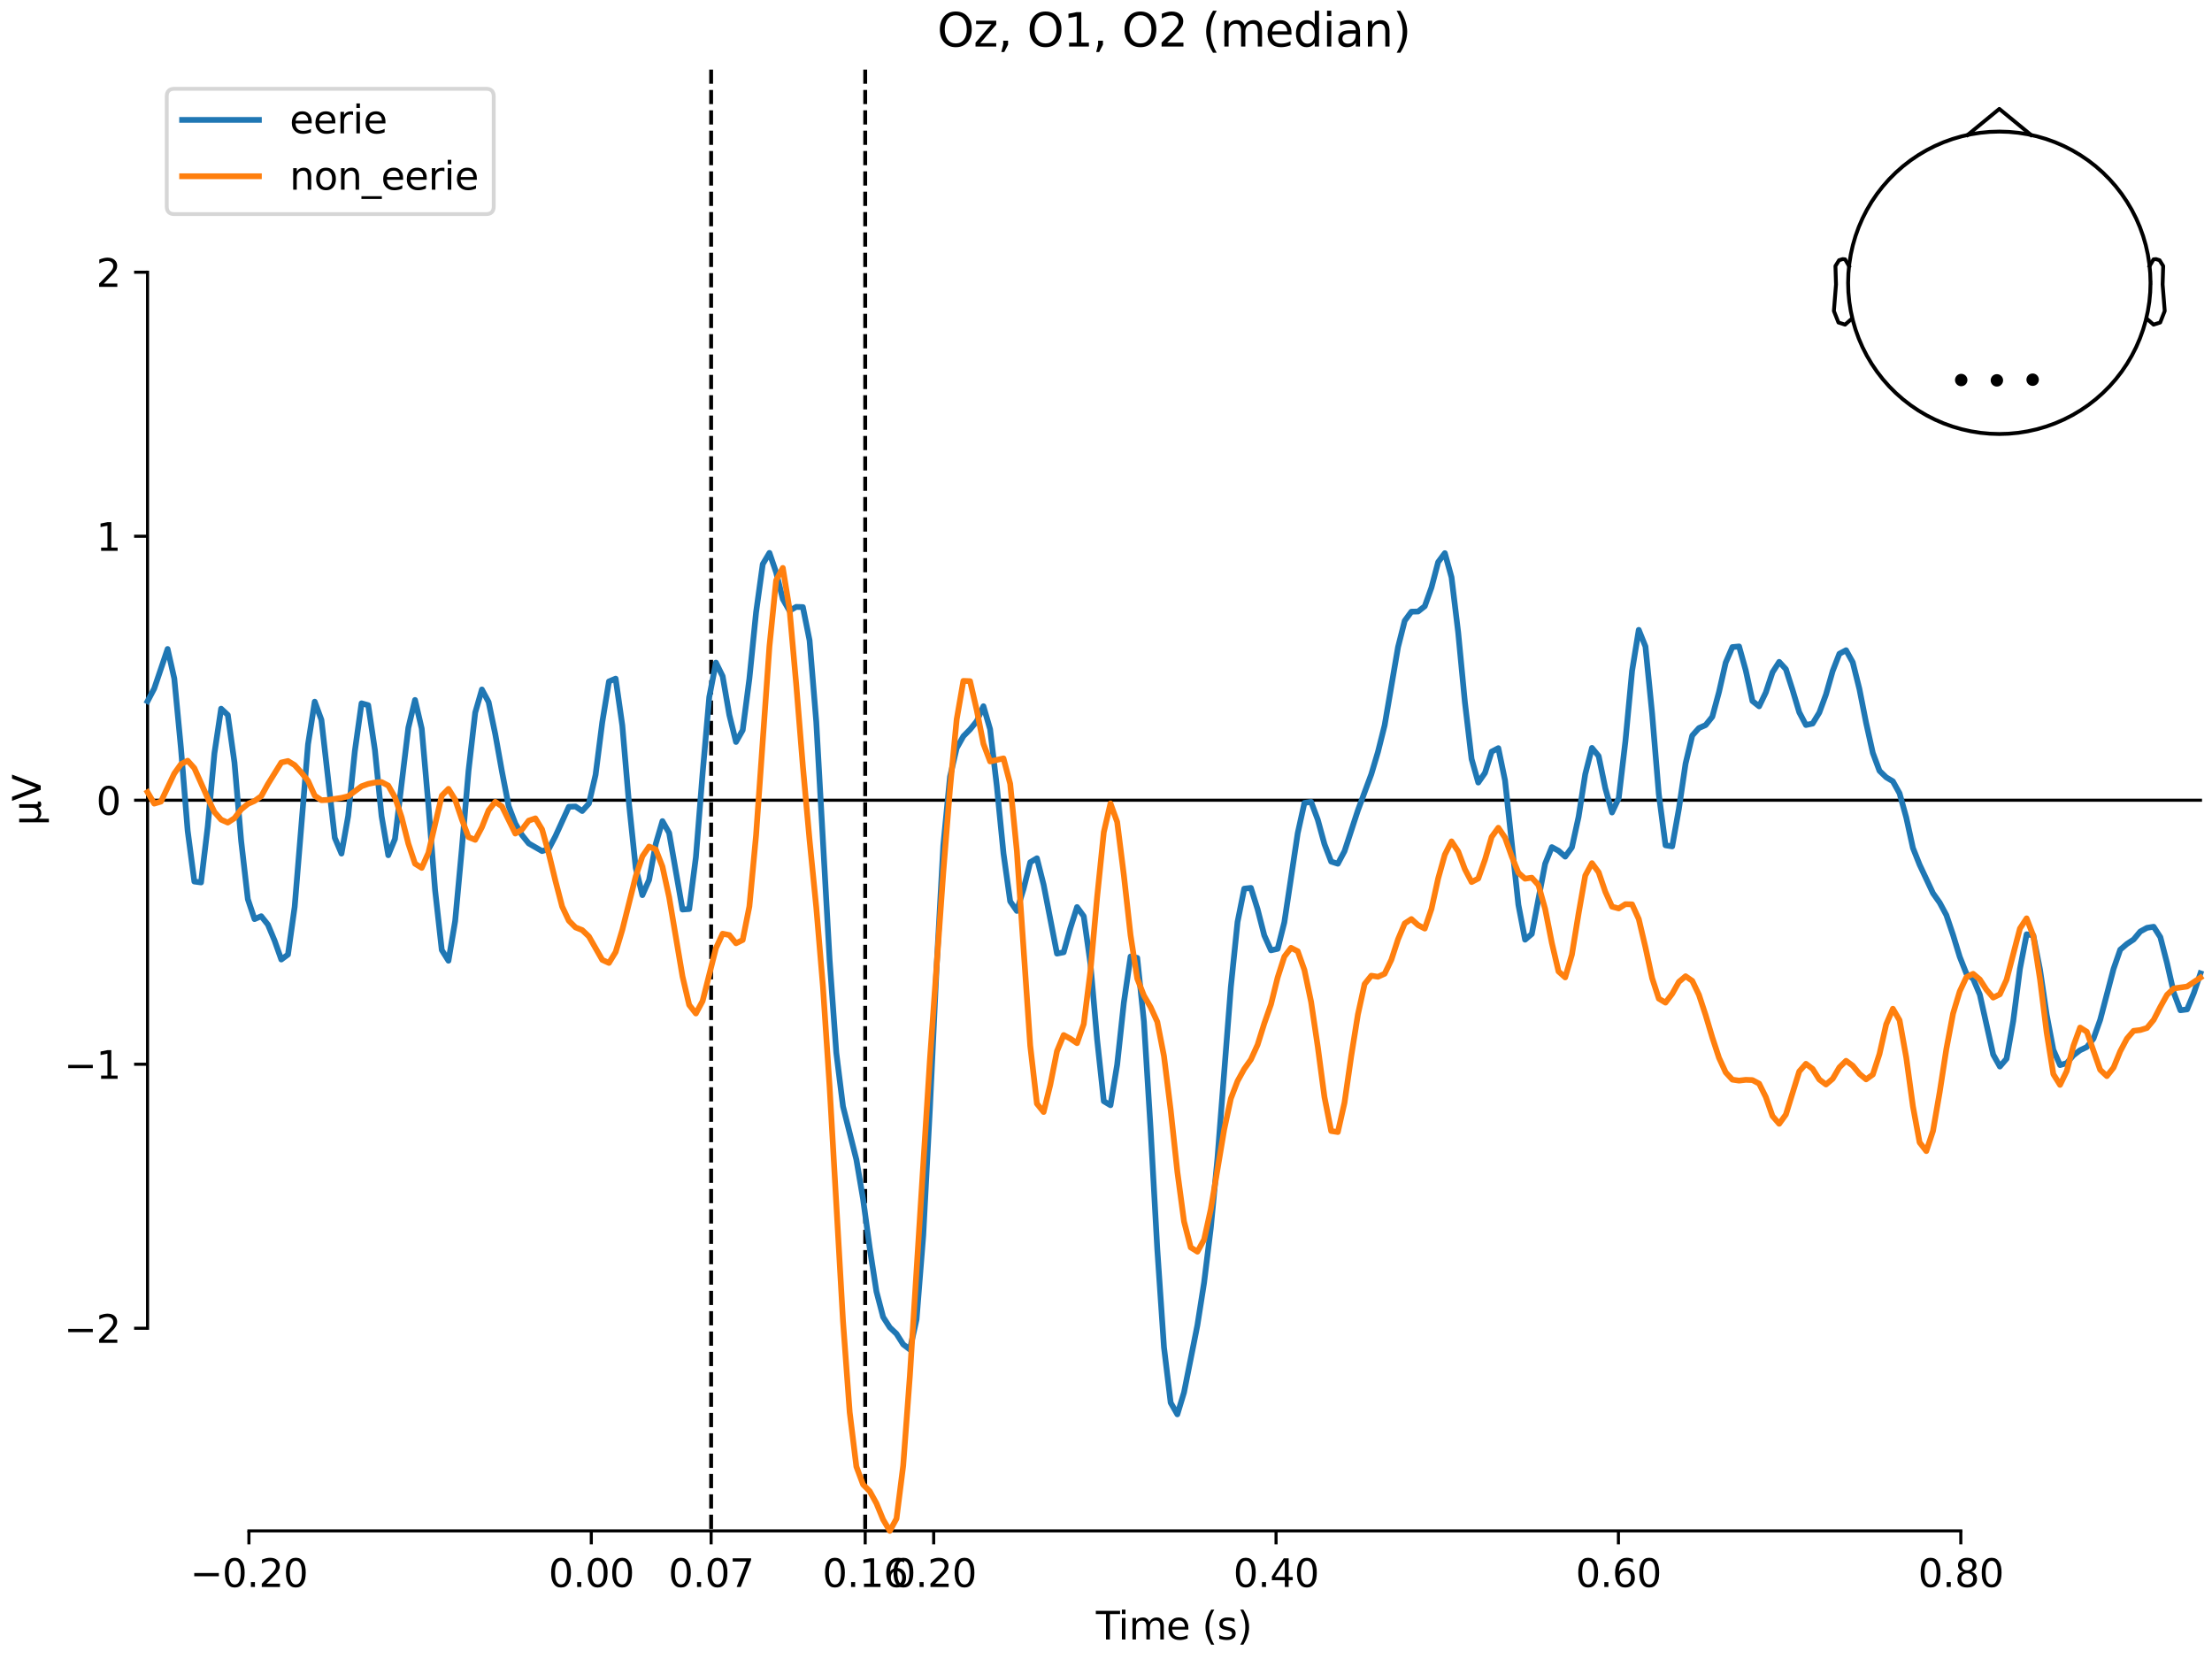 <?xml version="1.0" encoding="utf-8" standalone="no"?>
<!DOCTYPE svg PUBLIC "-//W3C//DTD SVG 1.1//EN"
  "http://www.w3.org/Graphics/SVG/1.1/DTD/svg11.dtd">
<svg xmlns:xlink="http://www.w3.org/1999/xlink" width="576pt" height="432pt" viewBox="0 0 576 432" xmlns="http://www.w3.org/2000/svg" version="1.1">
 <defs>
  <style type="text/css">*{stroke-linejoin: round; stroke-linecap: butt}</style>
 </defs>
 <g id="figure_1">
  <g id="patch_1">
   <path d="M 0 432 
L 576 432 
L 576 0 
L 0 0 
z
" style="fill: #ffffff"/>
  </g>
  <g id="axes_1">
   <g id="patch_2">
    <path d="M 38.421 398.644 
L 573 398.644 
L 573 18.118 
L 38.421 18.118 
L 38.421 398.644 
z
" style="fill: none; opacity: 0"/>
   </g>
   <g id="patch_3">
    <path d="M 38.421 345.87 
L 38.421 70.892 
" style="fill: none; stroke: #000000; stroke-width: 0.8; stroke-linejoin: miter; stroke-linecap: square"/>
   </g>
   <g id="LineCollection_1">
    <path d="M 185.177 18.118 
L 185.177 398.644 
" clip-path="url(#p3be2a0ce21)" style="fill: none; stroke-dasharray: 3.7,1.6; stroke-dashoffset: 0; stroke: #000000"/>
    <path d="M 225.297 18.118 
L 225.297 398.644 
" clip-path="url(#p3be2a0ce21)" style="fill: none; stroke-dasharray: 3.7,1.6; stroke-dashoffset: 0; stroke: #000000"/>
   </g>
   <g id="matplotlib.axis_1">
    <g id="xtick_1">
     <g id="line2d_1">
      <defs>
       <path id="m66cb29fefe" d="M 0 0 
L 0 3.5 
" style="stroke: #000000; stroke-width: 0.8"/>
      </defs>
      <g>
       <use xlink:href="#m66cb29fefe" x="64.819" y="398.644" style="stroke: #000000; stroke-width: 0.8"/>
      </g>
     </g>
     <g id="text_1">
      <!-- −0.20 -->
      <g transform="translate(49.496 413.242) scale(0.1 -0.1)">
       <defs>
        <path id="DejaVuSans-2212" d="M 678 2272 
L 4684 2272 
L 4684 1741 
L 678 1741 
L 678 2272 
z
" transform="scale(0.016)"/>
        <path id="DejaVuSans-30" d="M 2034 4250 
Q 1547 4250 1301 3770 
Q 1056 3291 1056 2328 
Q 1056 1369 1301 889 
Q 1547 409 2034 409 
Q 2525 409 2770 889 
Q 3016 1369 3016 2328 
Q 3016 3291 2770 3770 
Q 2525 4250 2034 4250 
z
M 2034 4750 
Q 2819 4750 3233 4129 
Q 3647 3509 3647 2328 
Q 3647 1150 3233 529 
Q 2819 -91 2034 -91 
Q 1250 -91 836 529 
Q 422 1150 422 2328 
Q 422 3509 836 4129 
Q 1250 4750 2034 4750 
z
" transform="scale(0.016)"/>
        <path id="DejaVuSans-2e" d="M 684 794 
L 1344 794 
L 1344 0 
L 684 0 
L 684 794 
z
" transform="scale(0.016)"/>
        <path id="DejaVuSans-32" d="M 1228 531 
L 3431 531 
L 3431 0 
L 469 0 
L 469 531 
Q 828 903 1448 1529 
Q 2069 2156 2228 2338 
Q 2531 2678 2651 2914 
Q 2772 3150 2772 3378 
Q 2772 3750 2511 3984 
Q 2250 4219 1831 4219 
Q 1534 4219 1204 4116 
Q 875 4013 500 3803 
L 500 4441 
Q 881 4594 1212 4672 
Q 1544 4750 1819 4750 
Q 2544 4750 2975 4387 
Q 3406 4025 3406 3419 
Q 3406 3131 3298 2873 
Q 3191 2616 2906 2266 
Q 2828 2175 2409 1742 
Q 1991 1309 1228 531 
z
" transform="scale(0.016)"/>
       </defs>
       <use xlink:href="#DejaVuSans-2212"/>
       <use xlink:href="#DejaVuSans-30" transform="translate(83.789 0)"/>
       <use xlink:href="#DejaVuSans-2e" transform="translate(147.412 0)"/>
       <use xlink:href="#DejaVuSans-32" transform="translate(179.199 0)"/>
       <use xlink:href="#DejaVuSans-30" transform="translate(242.822 0)"/>
      </g>
     </g>
    </g>
    <g id="xtick_2">
     <g id="line2d_2">
      <g>
       <use xlink:href="#m66cb29fefe" x="153.973" y="398.644" style="stroke: #000000; stroke-width: 0.8"/>
      </g>
     </g>
     <g id="text_2">
      <!-- 0.00 -->
      <g transform="translate(142.84 413.242) scale(0.1 -0.1)">
       <use xlink:href="#DejaVuSans-30"/>
       <use xlink:href="#DejaVuSans-2e" transform="translate(63.623 0)"/>
       <use xlink:href="#DejaVuSans-30" transform="translate(95.41 0)"/>
       <use xlink:href="#DejaVuSans-30" transform="translate(159.033 0)"/>
      </g>
     </g>
    </g>
    <g id="xtick_3">
     <g id="line2d_3">
      <g>
       <use xlink:href="#m66cb29fefe" x="185.177" y="398.644" style="stroke: #000000; stroke-width: 0.8"/>
      </g>
     </g>
     <g id="text_3">
      <!-- 0.07 -->
      <g transform="translate(174.045 413.242) scale(0.1 -0.1)">
       <defs>
        <path id="DejaVuSans-37" d="M 525 4666 
L 3525 4666 
L 3525 4397 
L 1831 0 
L 1172 0 
L 2766 4134 
L 525 4134 
L 525 4666 
z
" transform="scale(0.016)"/>
       </defs>
       <use xlink:href="#DejaVuSans-30"/>
       <use xlink:href="#DejaVuSans-2e" transform="translate(63.623 0)"/>
       <use xlink:href="#DejaVuSans-30" transform="translate(95.41 0)"/>
       <use xlink:href="#DejaVuSans-37" transform="translate(159.033 0)"/>
      </g>
     </g>
    </g>
    <g id="xtick_4">
     <g id="line2d_4">
      <g>
       <use xlink:href="#m66cb29fefe" x="225.297" y="398.644" style="stroke: #000000; stroke-width: 0.8"/>
      </g>
     </g>
     <g id="text_4">
      <!-- 0.16 -->
      <g transform="translate(214.164 413.242) scale(0.1 -0.1)">
       <defs>
        <path id="DejaVuSans-31" d="M 794 531 
L 1825 531 
L 1825 4091 
L 703 3866 
L 703 4441 
L 1819 4666 
L 2450 4666 
L 2450 531 
L 3481 531 
L 3481 0 
L 794 0 
L 794 531 
z
" transform="scale(0.016)"/>
        <path id="DejaVuSans-36" d="M 2113 2584 
Q 1688 2584 1439 2293 
Q 1191 2003 1191 1497 
Q 1191 994 1439 701 
Q 1688 409 2113 409 
Q 2538 409 2786 701 
Q 3034 994 3034 1497 
Q 3034 2003 2786 2293 
Q 2538 2584 2113 2584 
z
M 3366 4563 
L 3366 3988 
Q 3128 4100 2886 4159 
Q 2644 4219 2406 4219 
Q 1781 4219 1451 3797 
Q 1122 3375 1075 2522 
Q 1259 2794 1537 2939 
Q 1816 3084 2150 3084 
Q 2853 3084 3261 2657 
Q 3669 2231 3669 1497 
Q 3669 778 3244 343 
Q 2819 -91 2113 -91 
Q 1303 -91 875 529 
Q 447 1150 447 2328 
Q 447 3434 972 4092 
Q 1497 4750 2381 4750 
Q 2619 4750 2861 4703 
Q 3103 4656 3366 4563 
z
" transform="scale(0.016)"/>
       </defs>
       <use xlink:href="#DejaVuSans-30"/>
       <use xlink:href="#DejaVuSans-2e" transform="translate(63.623 0)"/>
       <use xlink:href="#DejaVuSans-31" transform="translate(95.41 0)"/>
       <use xlink:href="#DejaVuSans-36" transform="translate(159.033 0)"/>
      </g>
     </g>
    </g>
    <g id="xtick_5">
     <g id="line2d_5">
      <g>
       <use xlink:href="#m66cb29fefe" x="243.128" y="398.644" style="stroke: #000000; stroke-width: 0.8"/>
      </g>
     </g>
     <g id="text_5">
      <!-- 0.20 -->
      <g transform="translate(231.995 413.242) scale(0.1 -0.1)">
       <use xlink:href="#DejaVuSans-30"/>
       <use xlink:href="#DejaVuSans-2e" transform="translate(63.623 0)"/>
       <use xlink:href="#DejaVuSans-32" transform="translate(95.41 0)"/>
       <use xlink:href="#DejaVuSans-30" transform="translate(159.033 0)"/>
      </g>
     </g>
    </g>
    <g id="xtick_6">
     <g id="line2d_6">
      <g>
       <use xlink:href="#m66cb29fefe" x="332.282" y="398.644" style="stroke: #000000; stroke-width: 0.8"/>
      </g>
     </g>
     <g id="text_6">
      <!-- 0.40 -->
      <g transform="translate(321.15 413.242) scale(0.1 -0.1)">
       <defs>
        <path id="DejaVuSans-34" d="M 2419 4116 
L 825 1625 
L 2419 1625 
L 2419 4116 
z
M 2253 4666 
L 3047 4666 
L 3047 1625 
L 3713 1625 
L 3713 1100 
L 3047 1100 
L 3047 0 
L 2419 0 
L 2419 1100 
L 313 1100 
L 313 1709 
L 2253 4666 
z
" transform="scale(0.016)"/>
       </defs>
       <use xlink:href="#DejaVuSans-30"/>
       <use xlink:href="#DejaVuSans-2e" transform="translate(63.623 0)"/>
       <use xlink:href="#DejaVuSans-34" transform="translate(95.41 0)"/>
       <use xlink:href="#DejaVuSans-30" transform="translate(159.033 0)"/>
      </g>
     </g>
    </g>
    <g id="xtick_7">
     <g id="line2d_7">
      <g>
       <use xlink:href="#m66cb29fefe" x="421.437" y="398.644" style="stroke: #000000; stroke-width: 0.8"/>
      </g>
     </g>
     <g id="text_7">
      <!-- 0.60 -->
      <g transform="translate(410.304 413.242) scale(0.1 -0.1)">
       <use xlink:href="#DejaVuSans-30"/>
       <use xlink:href="#DejaVuSans-2e" transform="translate(63.623 0)"/>
       <use xlink:href="#DejaVuSans-36" transform="translate(95.41 0)"/>
       <use xlink:href="#DejaVuSans-30" transform="translate(159.033 0)"/>
      </g>
     </g>
    </g>
    <g id="xtick_8">
     <g id="line2d_8">
      <g>
       <use xlink:href="#m66cb29fefe" x="510.592" y="398.644" style="stroke: #000000; stroke-width: 0.8"/>
      </g>
     </g>
     <g id="text_8">
      <!-- 0.80 -->
      <g transform="translate(499.459 413.242) scale(0.1 -0.1)">
       <defs>
        <path id="DejaVuSans-38" d="M 2034 2216 
Q 1584 2216 1326 1975 
Q 1069 1734 1069 1313 
Q 1069 891 1326 650 
Q 1584 409 2034 409 
Q 2484 409 2743 651 
Q 3003 894 3003 1313 
Q 3003 1734 2745 1975 
Q 2488 2216 2034 2216 
z
M 1403 2484 
Q 997 2584 770 2862 
Q 544 3141 544 3541 
Q 544 4100 942 4425 
Q 1341 4750 2034 4750 
Q 2731 4750 3128 4425 
Q 3525 4100 3525 3541 
Q 3525 3141 3298 2862 
Q 3072 2584 2669 2484 
Q 3125 2378 3379 2068 
Q 3634 1759 3634 1313 
Q 3634 634 3220 271 
Q 2806 -91 2034 -91 
Q 1263 -91 848 271 
Q 434 634 434 1313 
Q 434 1759 690 2068 
Q 947 2378 1403 2484 
z
M 1172 3481 
Q 1172 3119 1398 2916 
Q 1625 2713 2034 2713 
Q 2441 2713 2670 2916 
Q 2900 3119 2900 3481 
Q 2900 3844 2670 4047 
Q 2441 4250 2034 4250 
Q 1625 4250 1398 4047 
Q 1172 3844 1172 3481 
z
" transform="scale(0.016)"/>
       </defs>
       <use xlink:href="#DejaVuSans-30"/>
       <use xlink:href="#DejaVuSans-2e" transform="translate(63.623 0)"/>
       <use xlink:href="#DejaVuSans-38" transform="translate(95.41 0)"/>
       <use xlink:href="#DejaVuSans-30" transform="translate(159.033 0)"/>
      </g>
     </g>
    </g>
    <g id="text_9">
     <!-- Time (s) -->
     <g transform="translate(285.381 426.92) scale(0.1 -0.1)">
      <defs>
       <path id="DejaVuSans-54" d="M -19 4666 
L 3928 4666 
L 3928 4134 
L 2272 4134 
L 2272 0 
L 1638 0 
L 1638 4134 
L -19 4134 
L -19 4666 
z
" transform="scale(0.016)"/>
       <path id="DejaVuSans-69" d="M 603 3500 
L 1178 3500 
L 1178 0 
L 603 0 
L 603 3500 
z
M 603 4863 
L 1178 4863 
L 1178 4134 
L 603 4134 
L 603 4863 
z
" transform="scale(0.016)"/>
       <path id="DejaVuSans-6d" d="M 3328 2828 
Q 3544 3216 3844 3400 
Q 4144 3584 4550 3584 
Q 5097 3584 5394 3201 
Q 5691 2819 5691 2113 
L 5691 0 
L 5113 0 
L 5113 2094 
Q 5113 2597 4934 2840 
Q 4756 3084 4391 3084 
Q 3944 3084 3684 2787 
Q 3425 2491 3425 1978 
L 3425 0 
L 2847 0 
L 2847 2094 
Q 2847 2600 2669 2842 
Q 2491 3084 2119 3084 
Q 1678 3084 1418 2786 
Q 1159 2488 1159 1978 
L 1159 0 
L 581 0 
L 581 3500 
L 1159 3500 
L 1159 2956 
Q 1356 3278 1631 3431 
Q 1906 3584 2284 3584 
Q 2666 3584 2933 3390 
Q 3200 3197 3328 2828 
z
" transform="scale(0.016)"/>
       <path id="DejaVuSans-65" d="M 3597 1894 
L 3597 1613 
L 953 1613 
Q 991 1019 1311 708 
Q 1631 397 2203 397 
Q 2534 397 2845 478 
Q 3156 559 3463 722 
L 3463 178 
Q 3153 47 2828 -22 
Q 2503 -91 2169 -91 
Q 1331 -91 842 396 
Q 353 884 353 1716 
Q 353 2575 817 3079 
Q 1281 3584 2069 3584 
Q 2775 3584 3186 3129 
Q 3597 2675 3597 1894 
z
M 3022 2063 
Q 3016 2534 2758 2815 
Q 2500 3097 2075 3097 
Q 1594 3097 1305 2825 
Q 1016 2553 972 2059 
L 3022 2063 
z
" transform="scale(0.016)"/>
       <path id="DejaVuSans-20" transform="scale(0.016)"/>
       <path id="DejaVuSans-28" d="M 1984 4856 
Q 1566 4138 1362 3434 
Q 1159 2731 1159 2009 
Q 1159 1288 1364 580 
Q 1569 -128 1984 -844 
L 1484 -844 
Q 1016 -109 783 600 
Q 550 1309 550 2009 
Q 550 2706 781 3412 
Q 1013 4119 1484 4856 
L 1984 4856 
z
" transform="scale(0.016)"/>
       <path id="DejaVuSans-73" d="M 2834 3397 
L 2834 2853 
Q 2591 2978 2328 3040 
Q 2066 3103 1784 3103 
Q 1356 3103 1142 2972 
Q 928 2841 928 2578 
Q 928 2378 1081 2264 
Q 1234 2150 1697 2047 
L 1894 2003 
Q 2506 1872 2764 1633 
Q 3022 1394 3022 966 
Q 3022 478 2636 193 
Q 2250 -91 1575 -91 
Q 1294 -91 989 -36 
Q 684 19 347 128 
L 347 722 
Q 666 556 975 473 
Q 1284 391 1588 391 
Q 1994 391 2212 530 
Q 2431 669 2431 922 
Q 2431 1156 2273 1281 
Q 2116 1406 1581 1522 
L 1381 1569 
Q 847 1681 609 1914 
Q 372 2147 372 2553 
Q 372 3047 722 3315 
Q 1072 3584 1716 3584 
Q 2034 3584 2315 3537 
Q 2597 3491 2834 3397 
z
" transform="scale(0.016)"/>
       <path id="DejaVuSans-29" d="M 513 4856 
L 1013 4856 
Q 1481 4119 1714 3412 
Q 1947 2706 1947 2009 
Q 1947 1309 1714 600 
Q 1481 -109 1013 -844 
L 513 -844 
Q 928 -128 1133 580 
Q 1338 1288 1338 2009 
Q 1338 2731 1133 3434 
Q 928 4138 513 4856 
z
" transform="scale(0.016)"/>
      </defs>
      <use xlink:href="#DejaVuSans-54"/>
      <use xlink:href="#DejaVuSans-69" transform="translate(57.959 0)"/>
      <use xlink:href="#DejaVuSans-6d" transform="translate(85.742 0)"/>
      <use xlink:href="#DejaVuSans-65" transform="translate(183.154 0)"/>
      <use xlink:href="#DejaVuSans-20" transform="translate(244.678 0)"/>
      <use xlink:href="#DejaVuSans-28" transform="translate(276.465 0)"/>
      <use xlink:href="#DejaVuSans-73" transform="translate(315.479 0)"/>
      <use xlink:href="#DejaVuSans-29" transform="translate(367.578 0)"/>
     </g>
    </g>
   </g>
   <g id="matplotlib.axis_2">
    <g id="ytick_1">
     <g id="line2d_9">
      <defs>
       <path id="mf7877994fd" d="M 0 0 
L -3.5 0 
" style="stroke: #000000; stroke-width: 0.8"/>
      </defs>
      <g>
       <use xlink:href="#mf7877994fd" x="38.421" y="345.87" style="stroke: #000000; stroke-width: 0.8"/>
      </g>
     </g>
     <g id="text_10">
      <!-- −2 -->
      <g transform="translate(16.678 349.669) scale(0.1 -0.1)">
       <use xlink:href="#DejaVuSans-2212"/>
       <use xlink:href="#DejaVuSans-32" transform="translate(83.789 0)"/>
      </g>
     </g>
    </g>
    <g id="ytick_2">
     <g id="line2d_10">
      <g>
       <use xlink:href="#mf7877994fd" x="38.421" y="277.126" style="stroke: #000000; stroke-width: 0.8"/>
      </g>
     </g>
     <g id="text_11">
      <!-- −1 -->
      <g transform="translate(16.678 280.925) scale(0.1 -0.1)">
       <use xlink:href="#DejaVuSans-2212"/>
       <use xlink:href="#DejaVuSans-31" transform="translate(83.789 0)"/>
      </g>
     </g>
    </g>
    <g id="ytick_3">
     <g id="line2d_11">
      <g>
       <use xlink:href="#mf7877994fd" x="38.421" y="208.381" style="stroke: #000000; stroke-width: 0.8"/>
      </g>
     </g>
     <g id="text_12">
      <!-- 0 -->
      <g transform="translate(25.058 212.18) scale(0.1 -0.1)">
       <use xlink:href="#DejaVuSans-30"/>
      </g>
     </g>
    </g>
    <g id="ytick_4">
     <g id="line2d_12">
      <g>
       <use xlink:href="#mf7877994fd" x="38.421" y="139.636" style="stroke: #000000; stroke-width: 0.8"/>
      </g>
     </g>
     <g id="text_13">
      <!-- 1 -->
      <g transform="translate(25.058 143.436) scale(0.1 -0.1)">
       <use xlink:href="#DejaVuSans-31"/>
      </g>
     </g>
    </g>
    <g id="ytick_5">
     <g id="line2d_13">
      <g>
       <use xlink:href="#mf7877994fd" x="38.421" y="70.892" style="stroke: #000000; stroke-width: 0.8"/>
      </g>
     </g>
     <g id="text_14">
      <!-- 2 -->
      <g transform="translate(25.058 74.691) scale(0.1 -0.1)">
       <use xlink:href="#DejaVuSans-32"/>
      </g>
     </g>
    </g>
    <g id="text_15">
     <!-- µV -->
     <g transform="translate(10.599 214.982) rotate(-90) scale(0.1 -0.1)">
      <defs>
       <path id="DejaVuSans-b5" d="M 544 -1331 
L 544 3500 
L 1119 3500 
L 1119 1325 
Q 1119 872 1334 640 
Q 1550 409 1972 409 
Q 2434 409 2667 671 
Q 2900 934 2900 1459 
L 2900 3500 
L 3475 3500 
L 3475 806 
Q 3475 619 3529 530 
Q 3584 441 3700 441 
Q 3728 441 3778 458 
Q 3828 475 3916 513 
L 3916 50 
Q 3788 -22 3673 -56 
Q 3559 -91 3450 -91 
Q 3234 -91 3106 31 
Q 2978 153 2931 403 
Q 2775 156 2548 32 
Q 2322 -91 2016 -91 
Q 1697 -91 1473 31 
Q 1250 153 1119 397 
L 1119 -1331 
L 544 -1331 
z
" transform="scale(0.016)"/>
       <path id="DejaVuSans-56" d="M 1831 0 
L 50 4666 
L 709 4666 
L 2188 738 
L 3669 4666 
L 4325 4666 
L 2547 0 
L 1831 0 
z
" transform="scale(0.016)"/>
      </defs>
      <use xlink:href="#DejaVuSans-b5"/>
      <use xlink:href="#DejaVuSans-56" transform="translate(63.623 0)"/>
     </g>
    </g>
   </g>
   <g id="patch_4">
    <path d="M 64.819 398.644 
L 510.592 398.644 
" style="fill: none; stroke: #000000; stroke-width: 0.8; stroke-linejoin: miter; stroke-linecap: square"/>
   </g>
   <g id="patch_5">
    <path d="M 38.421 208.381 
L 573 208.381 
" style="fill: none; stroke: #000000; stroke-width: 0.8; stroke-linejoin: miter; stroke-linecap: square"/>
   </g>
   <g id="text_16">
    <!-- Oz, O1, O2 (median) -->
    <g transform="translate(244.049 12.118) scale(0.12 -0.12)">
     <defs>
      <path id="DejaVuSans-4f" d="M 2522 4238 
Q 1834 4238 1429 3725 
Q 1025 3213 1025 2328 
Q 1025 1447 1429 934 
Q 1834 422 2522 422 
Q 3209 422 3611 934 
Q 4013 1447 4013 2328 
Q 4013 3213 3611 3725 
Q 3209 4238 2522 4238 
z
M 2522 4750 
Q 3503 4750 4090 4092 
Q 4678 3434 4678 2328 
Q 4678 1225 4090 567 
Q 3503 -91 2522 -91 
Q 1538 -91 948 565 
Q 359 1222 359 2328 
Q 359 3434 948 4092 
Q 1538 4750 2522 4750 
z
" transform="scale(0.016)"/>
      <path id="DejaVuSans-7a" d="M 353 3500 
L 3084 3500 
L 3084 2975 
L 922 459 
L 3084 459 
L 3084 0 
L 275 0 
L 275 525 
L 2438 3041 
L 353 3041 
L 353 3500 
z
" transform="scale(0.016)"/>
      <path id="DejaVuSans-2c" d="M 750 794 
L 1409 794 
L 1409 256 
L 897 -744 
L 494 -744 
L 750 256 
L 750 794 
z
" transform="scale(0.016)"/>
      <path id="DejaVuSans-64" d="M 2906 2969 
L 2906 4863 
L 3481 4863 
L 3481 0 
L 2906 0 
L 2906 525 
Q 2725 213 2448 61 
Q 2172 -91 1784 -91 
Q 1150 -91 751 415 
Q 353 922 353 1747 
Q 353 2572 751 3078 
Q 1150 3584 1784 3584 
Q 2172 3584 2448 3432 
Q 2725 3281 2906 2969 
z
M 947 1747 
Q 947 1113 1208 752 
Q 1469 391 1925 391 
Q 2381 391 2643 752 
Q 2906 1113 2906 1747 
Q 2906 2381 2643 2742 
Q 2381 3103 1925 3103 
Q 1469 3103 1208 2742 
Q 947 2381 947 1747 
z
" transform="scale(0.016)"/>
      <path id="DejaVuSans-61" d="M 2194 1759 
Q 1497 1759 1228 1600 
Q 959 1441 959 1056 
Q 959 750 1161 570 
Q 1363 391 1709 391 
Q 2188 391 2477 730 
Q 2766 1069 2766 1631 
L 2766 1759 
L 2194 1759 
z
M 3341 1997 
L 3341 0 
L 2766 0 
L 2766 531 
Q 2569 213 2275 61 
Q 1981 -91 1556 -91 
Q 1019 -91 701 211 
Q 384 513 384 1019 
Q 384 1609 779 1909 
Q 1175 2209 1959 2209 
L 2766 2209 
L 2766 2266 
Q 2766 2663 2505 2880 
Q 2244 3097 1772 3097 
Q 1472 3097 1187 3025 
Q 903 2953 641 2809 
L 641 3341 
Q 956 3463 1253 3523 
Q 1550 3584 1831 3584 
Q 2591 3584 2966 3190 
Q 3341 2797 3341 1997 
z
" transform="scale(0.016)"/>
      <path id="DejaVuSans-6e" d="M 3513 2113 
L 3513 0 
L 2938 0 
L 2938 2094 
Q 2938 2591 2744 2837 
Q 2550 3084 2163 3084 
Q 1697 3084 1428 2787 
Q 1159 2491 1159 1978 
L 1159 0 
L 581 0 
L 581 3500 
L 1159 3500 
L 1159 2956 
Q 1366 3272 1645 3428 
Q 1925 3584 2291 3584 
Q 2894 3584 3203 3211 
Q 3513 2838 3513 2113 
z
" transform="scale(0.016)"/>
     </defs>
     <use xlink:href="#DejaVuSans-4f"/>
     <use xlink:href="#DejaVuSans-7a" transform="translate(78.711 0)"/>
     <use xlink:href="#DejaVuSans-2c" transform="translate(131.201 0)"/>
     <use xlink:href="#DejaVuSans-20" transform="translate(162.988 0)"/>
     <use xlink:href="#DejaVuSans-4f" transform="translate(194.775 0)"/>
     <use xlink:href="#DejaVuSans-31" transform="translate(273.486 0)"/>
     <use xlink:href="#DejaVuSans-2c" transform="translate(337.109 0)"/>
     <use xlink:href="#DejaVuSans-20" transform="translate(368.896 0)"/>
     <use xlink:href="#DejaVuSans-4f" transform="translate(400.684 0)"/>
     <use xlink:href="#DejaVuSans-32" transform="translate(479.395 0)"/>
     <use xlink:href="#DejaVuSans-20" transform="translate(543.018 0)"/>
     <use xlink:href="#DejaVuSans-28" transform="translate(574.805 0)"/>
     <use xlink:href="#DejaVuSans-6d" transform="translate(613.818 0)"/>
     <use xlink:href="#DejaVuSans-65" transform="translate(711.23 0)"/>
     <use xlink:href="#DejaVuSans-64" transform="translate(772.754 0)"/>
     <use xlink:href="#DejaVuSans-69" transform="translate(836.23 0)"/>
     <use xlink:href="#DejaVuSans-61" transform="translate(864.014 0)"/>
     <use xlink:href="#DejaVuSans-6e" transform="translate(925.293 0)"/>
     <use xlink:href="#DejaVuSans-29" transform="translate(988.672 0)"/>
    </g>
   </g>
   <g id="legend_1">
    <g id="patch_6">
     <path d="M 45.421 55.753 
L 126.563 55.753 
Q 128.563 55.753 128.563 53.753 
L 128.563 25.118 
Q 128.563 23.118 126.563 23.118 
L 45.421 23.118 
Q 43.421 23.118 43.421 25.118 
L 43.421 53.753 
Q 43.421 55.753 45.421 55.753 
z
" style="fill: #ffffff; opacity: 0.8; stroke: #cccccc; stroke-linejoin: miter"/>
    </g>
    <g id="line2d_14">
     <path d="M 47.421 31.217 
L 57.421 31.217 
L 67.421 31.217 
" style="fill: none; stroke: #1f77b4; stroke-width: 1.5; stroke-linecap: square"/>
    </g>
    <g id="text_17">
     <!-- eerie -->
     <g transform="translate(75.421 34.717) scale(0.1 -0.1)">
      <defs>
       <path id="DejaVuSans-72" d="M 2631 2963 
Q 2534 3019 2420 3045 
Q 2306 3072 2169 3072 
Q 1681 3072 1420 2755 
Q 1159 2438 1159 1844 
L 1159 0 
L 581 0 
L 581 3500 
L 1159 3500 
L 1159 2956 
Q 1341 3275 1631 3429 
Q 1922 3584 2338 3584 
Q 2397 3584 2469 3576 
Q 2541 3569 2628 3553 
L 2631 2963 
z
" transform="scale(0.016)"/>
      </defs>
      <use xlink:href="#DejaVuSans-65"/>
      <use xlink:href="#DejaVuSans-65" transform="translate(61.523 0)"/>
      <use xlink:href="#DejaVuSans-72" transform="translate(123.047 0)"/>
      <use xlink:href="#DejaVuSans-69" transform="translate(164.16 0)"/>
      <use xlink:href="#DejaVuSans-65" transform="translate(191.943 0)"/>
     </g>
    </g>
    <g id="line2d_15">
     <path d="M 47.421 45.895 
L 57.421 45.895 
L 67.421 45.895 
" style="fill: none; stroke: #ff7f0e; stroke-width: 1.5; stroke-linecap: square"/>
    </g>
    <g id="text_18">
     <!-- non_eerie -->
     <g transform="translate(75.421 49.395) scale(0.1 -0.1)">
      <defs>
       <path id="DejaVuSans-6f" d="M 1959 3097 
Q 1497 3097 1228 2736 
Q 959 2375 959 1747 
Q 959 1119 1226 758 
Q 1494 397 1959 397 
Q 2419 397 2687 759 
Q 2956 1122 2956 1747 
Q 2956 2369 2687 2733 
Q 2419 3097 1959 3097 
z
M 1959 3584 
Q 2709 3584 3137 3096 
Q 3566 2609 3566 1747 
Q 3566 888 3137 398 
Q 2709 -91 1959 -91 
Q 1206 -91 779 398 
Q 353 888 353 1747 
Q 353 2609 779 3096 
Q 1206 3584 1959 3584 
z
" transform="scale(0.016)"/>
       <path id="DejaVuSans-5f" d="M 3263 -1063 
L 3263 -1509 
L -63 -1509 
L -63 -1063 
L 3263 -1063 
z
" transform="scale(0.016)"/>
      </defs>
      <use xlink:href="#DejaVuSans-6e"/>
      <use xlink:href="#DejaVuSans-6f" transform="translate(63.379 0)"/>
      <use xlink:href="#DejaVuSans-6e" transform="translate(124.561 0)"/>
      <use xlink:href="#DejaVuSans-5f" transform="translate(187.939 0)"/>
      <use xlink:href="#DejaVuSans-65" transform="translate(237.939 0)"/>
      <use xlink:href="#DejaVuSans-65" transform="translate(299.463 0)"/>
      <use xlink:href="#DejaVuSans-72" transform="translate(360.986 0)"/>
      <use xlink:href="#DejaVuSans-69" transform="translate(402.1 0)"/>
      <use xlink:href="#DejaVuSans-65" transform="translate(429.883 0)"/>
     </g>
    </g>
   </g>
   <g id="line2d_16">
    <path d="M 38.421 182.606 
L 40.162 179.294 
L 43.644 168.995 
L 45.386 176.693 
L 47.127 194.909 
L 48.868 216.33 
L 50.61 229.549 
L 52.351 229.79 
L 54.092 215.23 
L 55.834 196.182 
L 57.575 184.544 
L 59.316 186.162 
L 61.057 198.564 
L 62.799 218.973 
L 64.54 234.141 
L 66.281 239.335 
L 68.023 238.583 
L 69.764 240.773 
L 71.505 244.948 
L 73.247 249.856 
L 74.988 248.567 
L 76.729 236.171 
L 80.212 193.794 
L 81.953 182.717 
L 83.694 187.441 
L 87.177 218.168 
L 88.918 222.276 
L 90.66 212.497 
L 92.401 195.601 
L 94.142 183.144 
L 95.883 183.63 
L 97.625 195.295 
L 99.366 212.532 
L 101.107 222.698 
L 102.849 218.444 
L 106.331 189.499 
L 108.073 182.272 
L 109.814 189.717 
L 111.555 209.592 
L 113.296 231.788 
L 115.038 247.384 
L 116.779 250.169 
L 118.52 239.856 
L 120.262 221.039 
L 122.003 200.735 
L 123.744 185.569 
L 125.486 179.537 
L 127.227 182.803 
L 128.968 191.171 
L 130.709 200.91 
L 132.451 209.891 
L 134.192 214.449 
L 135.933 217.457 
L 137.675 219.625 
L 141.157 221.622 
L 142.899 221.061 
L 144.64 217.732 
L 148.122 210.08 
L 149.864 210.013 
L 151.605 211.189 
L 153.346 209.25 
L 155.088 201.763 
L 156.829 188.084 
L 158.57 177.445 
L 160.312 176.714 
L 162.053 188.914 
L 163.794 209.304 
L 165.535 225.933 
L 167.277 233.095 
L 169.018 229.127 
L 170.759 219.749 
L 172.501 213.812 
L 174.242 216.89 
L 177.725 236.839 
L 179.466 236.706 
L 181.207 223.23 
L 182.948 201.478 
L 184.69 181.507 
L 186.431 172.542 
L 188.172 176.081 
L 189.914 186.162 
L 191.655 193.205 
L 193.396 190.135 
L 195.138 176.737 
L 196.879 159.475 
L 198.62 146.898 
L 200.361 143.973 
L 202.103 149.049 
L 203.844 156.01 
L 205.585 159.044 
L 207.327 158.032 
L 209.068 158.083 
L 210.809 166.763 
L 212.551 187.919 
L 216.033 249.958 
L 217.774 274.163 
L 219.516 288.117 
L 222.998 301.955 
L 224.74 312.197 
L 226.481 325.025 
L 228.222 336.306 
L 229.964 342.951 
L 231.705 345.666 
L 233.446 347.318 
L 235.187 350.073 
L 236.929 351.405 
L 238.67 343.564 
L 240.411 321.707 
L 242.153 288.495 
L 243.894 251.74 
L 245.635 220.142 
L 247.377 202.259 
L 249.118 194.813 
L 250.859 191.713 
L 252.6 189.948 
L 254.342 187.803 
L 256.083 183.9 
L 257.824 189.896 
L 259.566 204.689 
L 261.307 222.237 
L 263.048 234.706 
L 264.79 237.204 
L 266.531 231.462 
L 268.272 224.526 
L 270.013 223.49 
L 271.755 230.375 
L 275.237 248.32 
L 276.979 247.969 
L 278.72 241.668 
L 280.461 236.195 
L 282.203 238.586 
L 283.944 250.927 
L 285.685 270.657 
L 287.427 286.754 
L 289.168 287.798 
L 290.909 277.225 
L 292.65 261.077 
L 294.392 249.081 
L 296.133 249.427 
L 297.874 266 
L 299.616 294.026 
L 301.357 325.285 
L 303.098 350.83 
L 304.84 365.256 
L 306.581 368.289 
L 308.322 362.569 
L 311.805 345.06 
L 313.546 333.978 
L 315.287 319.769 
L 317.029 301.597 
L 320.511 257.031 
L 322.253 240.086 
L 323.994 231.408 
L 325.735 231.21 
L 327.476 236.77 
L 329.218 243.579 
L 330.959 247.459 
L 332.7 247.071 
L 334.442 240.16 
L 337.924 216.961 
L 339.666 209.086 
L 341.407 208.801 
L 343.148 213.458 
L 344.889 219.817 
L 346.631 224.356 
L 348.372 224.915 
L 350.113 221.64 
L 353.596 210.999 
L 357.079 201.625 
L 358.82 195.795 
L 360.561 188.848 
L 364.044 168.507 
L 365.785 161.644 
L 367.526 159.275 
L 369.268 159.239 
L 371.009 157.861 
L 372.75 153.002 
L 374.492 146.369 
L 376.233 144.035 
L 377.974 150.316 
L 379.715 164.739 
L 381.457 182.863 
L 383.198 197.636 
L 384.939 203.775 
L 386.681 201.273 
L 388.422 195.72 
L 390.163 194.819 
L 391.905 203.21 
L 395.387 235.606 
L 397.128 244.694 
L 398.87 243.21 
L 402.352 224.915 
L 404.094 220.588 
L 405.835 221.531 
L 407.576 223.071 
L 409.318 220.666 
L 411.059 212.71 
L 412.8 201.563 
L 414.541 194.752 
L 416.283 196.87 
L 418.024 205.28 
L 419.765 211.572 
L 421.507 207.851 
L 423.248 193.063 
L 424.989 174.698 
L 426.731 164.015 
L 428.472 168.345 
L 430.213 185.863 
L 431.954 206.815 
L 433.696 220.116 
L 435.437 220.394 
L 437.178 210.627 
L 438.92 198.836 
L 440.661 191.53 
L 442.402 189.582 
L 444.144 188.815 
L 445.885 186.63 
L 447.626 180.195 
L 449.367 172.541 
L 451.109 168.497 
L 452.85 168.331 
L 454.591 174.555 
L 456.333 182.546 
L 458.074 183.927 
L 459.815 180.32 
L 461.557 175.076 
L 463.298 172.35 
L 465.039 174.246 
L 466.78 179.673 
L 468.522 185.477 
L 470.263 188.791 
L 472.004 188.414 
L 473.746 185.554 
L 475.487 180.825 
L 477.228 174.722 
L 478.97 170.241 
L 480.711 169.314 
L 482.452 172.467 
L 484.193 179.444 
L 485.935 188.254 
L 487.676 196.054 
L 489.417 200.722 
L 491.159 202.406 
L 492.9 203.449 
L 494.641 206.586 
L 496.383 212.869 
L 498.124 220.804 
L 499.865 225.179 
L 503.348 232.595 
L 505.089 235.056 
L 506.83 238.293 
L 508.572 243.463 
L 510.313 249.156 
L 512.054 253.545 
L 513.796 254.872 
L 515.537 258.985 
L 519.019 274.609 
L 520.761 277.726 
L 522.502 275.697 
L 524.243 265.877 
L 525.985 252.319 
L 527.726 243.283 
L 529.467 243.577 
L 531.209 252.455 
L 532.95 264.256 
L 534.691 273.391 
L 536.432 277.341 
L 538.174 276.835 
L 539.915 274.794 
L 541.656 273.473 
L 543.398 272.647 
L 545.139 270.458 
L 546.88 265.571 
L 550.363 252.3 
L 552.104 247.291 
L 553.845 245.796 
L 555.587 244.643 
L 557.328 242.556 
L 559.069 241.603 
L 560.811 241.324 
L 562.552 244.037 
L 564.293 250.8 
L 566.035 258.472 
L 567.776 263.07 
L 569.517 262.843 
L 571.258 258.63 
L 573 253.451 
L 573 253.451 
" style="fill: none; stroke: #1f77b4; stroke-width: 1.5; stroke-linecap: square"/>
   </g>
   <g id="line2d_17">
    <path d="M 38.421 206.277 
L 40.162 209.263 
L 41.903 208.738 
L 45.386 201.42 
L 47.127 198.977 
L 48.868 198.086 
L 50.61 200.027 
L 54.092 207.822 
L 55.834 211.44 
L 57.575 213.434 
L 59.316 214.199 
L 61.057 213.054 
L 62.799 210.769 
L 64.54 209.349 
L 66.281 208.567 
L 68.023 207.326 
L 69.764 204.18 
L 73.247 198.562 
L 74.988 198.162 
L 76.729 199.229 
L 78.47 201.172 
L 80.212 203.338 
L 81.953 207.178 
L 83.694 208.368 
L 85.436 208.284 
L 88.918 207.764 
L 90.66 207.342 
L 94.142 204.744 
L 95.883 204.127 
L 97.625 203.77 
L 99.366 203.654 
L 101.107 204.562 
L 102.849 207.631 
L 104.59 212.83 
L 106.331 219.677 
L 108.073 224.91 
L 109.814 225.997 
L 111.555 222.097 
L 115.038 207.199 
L 116.779 205.414 
L 118.52 208.233 
L 120.262 213.359 
L 122.003 217.979 
L 123.744 218.691 
L 125.486 215.412 
L 127.227 211.016 
L 128.968 208.794 
L 130.709 209.992 
L 134.192 217.059 
L 135.933 215.993 
L 137.675 213.696 
L 139.416 213.099 
L 141.157 215.987 
L 142.899 222.256 
L 144.64 229.394 
L 146.381 236.053 
L 148.122 239.747 
L 149.864 241.496 
L 151.605 242.19 
L 153.346 243.848 
L 156.829 249.947 
L 158.57 250.746 
L 160.312 247.915 
L 162.053 242.119 
L 165.535 228.24 
L 167.277 222.996 
L 169.018 220.435 
L 170.759 221.198 
L 172.501 225.665 
L 174.242 233.646 
L 177.725 254.271 
L 179.466 261.69 
L 181.207 263.913 
L 182.948 260.683 
L 186.431 246.898 
L 188.172 243.136 
L 189.914 243.485 
L 191.655 245.63 
L 193.396 244.772 
L 195.138 236.035 
L 196.879 217.515 
L 200.361 168.33 
L 202.103 151.114 
L 203.844 147.888 
L 205.585 158.62 
L 207.327 178.133 
L 209.068 199.58 
L 210.809 218.773 
L 212.551 236.23 
L 214.292 256.857 
L 216.033 283.07 
L 219.516 344.007 
L 221.257 367.748 
L 222.998 381.899 
L 224.74 386.57 
L 226.481 388.323 
L 228.222 391.475 
L 229.964 395.703 
L 231.705 398.644 
L 233.446 395.46 
L 235.187 381.672 
L 236.929 358.242 
L 242.153 275.849 
L 245.635 227.099 
L 247.377 205.387 
L 249.118 187.329 
L 250.859 177.305 
L 252.6 177.373 
L 254.342 184.896 
L 256.083 193.699 
L 257.824 198.277 
L 261.307 197.482 
L 263.048 204.095 
L 264.79 221.636 
L 268.272 272.3 
L 270.013 287.39 
L 271.755 289.564 
L 273.496 282.453 
L 275.237 273.715 
L 276.979 269.523 
L 278.72 270.468 
L 280.461 271.64 
L 282.203 266.663 
L 283.944 252.875 
L 285.685 233.663 
L 287.427 216.705 
L 289.168 209.214 
L 290.909 214.045 
L 292.65 227.891 
L 294.392 243.516 
L 296.133 254.81 
L 297.874 259.248 
L 299.616 262.242 
L 301.357 266.085 
L 303.098 275.012 
L 304.84 289.045 
L 306.581 305.122 
L 308.322 318.08 
L 310.063 324.826 
L 311.805 325.932 
L 313.546 322.785 
L 315.287 314.893 
L 318.77 294.139 
L 320.511 286.059 
L 322.253 281.517 
L 323.994 278.362 
L 325.735 275.894 
L 327.476 272.053 
L 329.218 266.499 
L 330.959 261.53 
L 332.7 254.518 
L 334.442 249.108 
L 336.183 246.813 
L 337.924 247.695 
L 339.666 252.582 
L 341.407 260.887 
L 343.148 272.585 
L 344.889 285.684 
L 346.631 294.511 
L 348.372 294.781 
L 350.113 287.113 
L 351.855 275.008 
L 353.596 264.168 
L 355.337 256.247 
L 357.079 254.069 
L 358.82 254.349 
L 360.561 253.564 
L 362.302 249.937 
L 364.044 244.6 
L 365.785 240.459 
L 367.526 239.321 
L 369.268 240.893 
L 371.009 241.801 
L 372.75 236.685 
L 374.492 228.763 
L 376.233 222.543 
L 377.974 219.092 
L 379.715 221.727 
L 381.457 226.352 
L 383.198 229.682 
L 384.939 228.768 
L 386.681 223.901 
L 388.422 217.946 
L 390.163 215.546 
L 391.905 218.115 
L 393.646 222.999 
L 395.387 227.268 
L 397.128 228.816 
L 398.87 228.544 
L 400.611 230.479 
L 402.352 236.677 
L 404.094 245.522 
L 405.835 252.96 
L 407.576 254.515 
L 409.318 248.599 
L 411.059 237.894 
L 412.8 227.997 
L 414.541 224.763 
L 416.283 227.137 
L 418.024 232.223 
L 419.765 236.088 
L 421.507 236.557 
L 423.248 235.444 
L 424.989 235.486 
L 426.731 239.324 
L 428.472 246.679 
L 430.213 254.704 
L 431.954 260.046 
L 433.696 261.084 
L 435.437 258.781 
L 437.178 255.68 
L 438.92 254.206 
L 440.661 255.41 
L 442.402 259.05 
L 444.144 264.333 
L 445.885 270.167 
L 447.626 275.452 
L 449.367 279.242 
L 451.109 281.138 
L 452.85 281.391 
L 454.591 281.184 
L 456.333 281.252 
L 458.074 282.172 
L 459.815 285.671 
L 461.557 290.622 
L 463.298 292.638 
L 465.039 290.223 
L 468.522 278.995 
L 470.263 277.011 
L 472.004 278.332 
L 473.746 281.104 
L 475.487 282.4 
L 477.228 280.912 
L 478.97 277.941 
L 480.711 276.226 
L 482.452 277.507 
L 484.193 279.633 
L 485.935 281.066 
L 487.676 279.814 
L 489.417 274.457 
L 491.159 266.741 
L 492.9 262.676 
L 494.641 265.676 
L 496.383 275.365 
L 498.124 288.1 
L 499.865 297.493 
L 501.606 299.739 
L 503.348 294.5 
L 505.089 284.416 
L 506.83 273.159 
L 508.572 263.919 
L 510.313 258.152 
L 512.054 254.438 
L 513.796 253.578 
L 515.537 255.037 
L 517.278 257.734 
L 519.019 259.77 
L 520.761 258.914 
L 522.502 255.126 
L 525.985 241.789 
L 527.726 239.132 
L 529.467 243.67 
L 531.209 254.96 
L 532.95 268.881 
L 534.691 279.715 
L 536.432 282.502 
L 538.174 278.904 
L 539.915 272.338 
L 541.656 267.573 
L 543.398 268.653 
L 546.88 278.578 
L 548.622 280.216 
L 550.363 278.008 
L 552.104 273.75 
L 553.845 270.457 
L 555.587 268.424 
L 557.328 268.219 
L 559.069 267.684 
L 560.811 265.566 
L 562.552 262.179 
L 564.293 259.046 
L 566.035 257.39 
L 569.517 256.894 
L 573 254.563 
L 573 254.563 
" style="fill: none; stroke: #ff7f0e; stroke-width: 1.5; stroke-linecap: square"/>
   </g>
  </g>
  <g id="axes_2">
   <g id="PathCollection_1">
    <defs>
     <path id="C0_0_701fa6951c" d="M 0 1.118 
C 0.297 1.118 0.581 1 0.791 0.791 
C 1 0.581 1.118 0.297 1.118 -0 
C 1.118 -0.297 1 -0.581 0.791 -0.791 
C 0.581 -1 0.297 -1.118 0 -1.118 
C -0.297 -1.118 -0.581 -1 -0.791 -0.791 
C -1 -0.581 -1.118 -0.297 -1.118 0 
C -1.118 0.297 -1 0.581 -0.791 0.791 
C -0.581 1 -0.297 1.118 0 1.118 
z
"/>
    </defs>
    <g clip-path="url(#p2d20bcda36)">
     <use xlink:href="#C0_0_701fa6951c" x="510.695" y="98.958" style="stroke: #000000"/>
    </g>
    <g clip-path="url(#p2d20bcda36)">
     <use xlink:href="#C0_0_701fa6951c" x="519.985" y="99.045" style="stroke: #000000"/>
    </g>
    <g clip-path="url(#p2d20bcda36)">
     <use xlink:href="#C0_0_701fa6951c" x="529.296" y="98.869" style="stroke: #000000"/>
    </g>
   </g>
   <g id="matplotlib.axis_3"/>
   <g id="matplotlib.axis_4"/>
   <g id="line2d_18">
    <path d="M 559.991 73.637 
L 559.913 71.165 
L 559.681 68.702 
L 559.294 66.259 
L 558.754 63.845 
L 558.064 61.47 
L 557.226 59.143 
L 556.244 56.873 
L 555.121 54.669 
L 553.862 52.54 
L 552.471 50.494 
L 550.955 48.539 
L 549.32 46.684 
L 547.571 44.935 
L 545.715 43.299 
L 543.761 41.783 
L 541.715 40.393 
L 539.586 39.134 
L 537.382 38.011 
L 535.112 37.028 
L 532.785 36.191 
L 530.409 35.5 
L 527.995 34.961 
L 525.552 34.574 
L 523.09 34.341 
L 520.618 34.263 
L 518.145 34.341 
L 515.683 34.574 
L 513.24 34.961 
L 510.826 35.5 
L 508.451 36.191 
L 506.123 37.028 
L 503.853 38.011 
L 501.649 39.134 
L 499.52 40.393 
L 497.474 41.783 
L 495.52 43.299 
L 493.665 44.935 
L 491.916 46.684 
L 490.28 48.539 
L 488.764 50.494 
L 487.373 52.54 
L 486.114 54.669 
L 484.991 56.873 
L 484.009 59.143 
L 483.171 61.47 
L 482.481 63.845 
L 481.941 66.259 
L 481.555 68.702 
L 481.322 71.165 
L 481.244 73.637 
L 481.322 76.109 
L 481.555 78.572 
L 481.941 81.015 
L 482.481 83.429 
L 483.171 85.804 
L 484.009 88.131 
L 484.991 90.401 
L 486.114 92.605 
L 487.373 94.734 
L 488.764 96.78 
L 490.28 98.735 
L 491.916 100.59 
L 493.665 102.339 
L 495.52 103.975 
L 497.474 105.491 
L 499.52 106.881 
L 501.649 108.14 
L 503.853 109.263 
L 506.123 110.246 
L 508.451 111.084 
L 510.826 111.774 
L 513.24 112.313 
L 515.683 112.7 
L 518.145 112.933 
L 520.618 113.011 
L 523.09 112.933 
L 525.552 112.7 
L 527.995 112.313 
L 530.409 111.774 
L 532.785 111.084 
L 535.112 110.246 
L 537.382 109.263 
L 539.586 108.14 
L 541.715 106.881 
L 543.761 105.491 
L 545.715 103.975 
L 547.571 102.339 
L 549.32 100.59 
L 550.955 98.735 
L 552.471 96.78 
L 553.862 94.734 
L 555.121 92.605 
L 556.244 90.401 
L 557.226 88.131 
L 558.064 85.804 
L 558.754 83.429 
L 559.294 81.015 
L 559.681 78.572 
L 559.913 76.109 
L 559.991 73.637 
" style="fill: none; stroke: #000000; stroke-linecap: square"/>
   </g>
   <g id="line2d_19">
    <path d="M 512.371 35.137 
L 520.618 28.357 
L 528.864 35.137 
" style="fill: none; stroke: #000000; stroke-linecap: square"/>
   </g>
   <g id="line2d_20">
    <path d="M 481.48 69.267 
L 480.457 67.534 
L 479.827 67.471 
L 478.89 67.762 
L 477.945 69.267 
L 478.094 74.07 
L 477.543 80.976 
L 478.724 83.977 
L 480.457 84.536 
L 482.11 83.079 
" style="fill: none; stroke: #000000; stroke-linecap: square"/>
   </g>
   <g id="line2d_21">
    <path d="M 559.755 69.267 
L 560.779 67.534 
L 561.409 67.471 
L 562.346 67.762 
L 563.291 69.267 
L 563.141 74.07 
L 563.692 80.976 
L 562.511 83.977 
L 560.779 84.536 
L 559.125 83.079 
" style="fill: none; stroke: #000000; stroke-linecap: square"/>
   </g>
  </g>
 </g>
 <defs>
  <clipPath id="p3be2a0ce21">
   <rect x="38.421" y="18.118" width="534.579" height="380.525"/>
  </clipPath>
  <clipPath id="p2d20bcda36">
   <rect x="473.235" y="24.125" width="94.764" height="93.118"/>
  </clipPath>
 </defs>
</svg>
